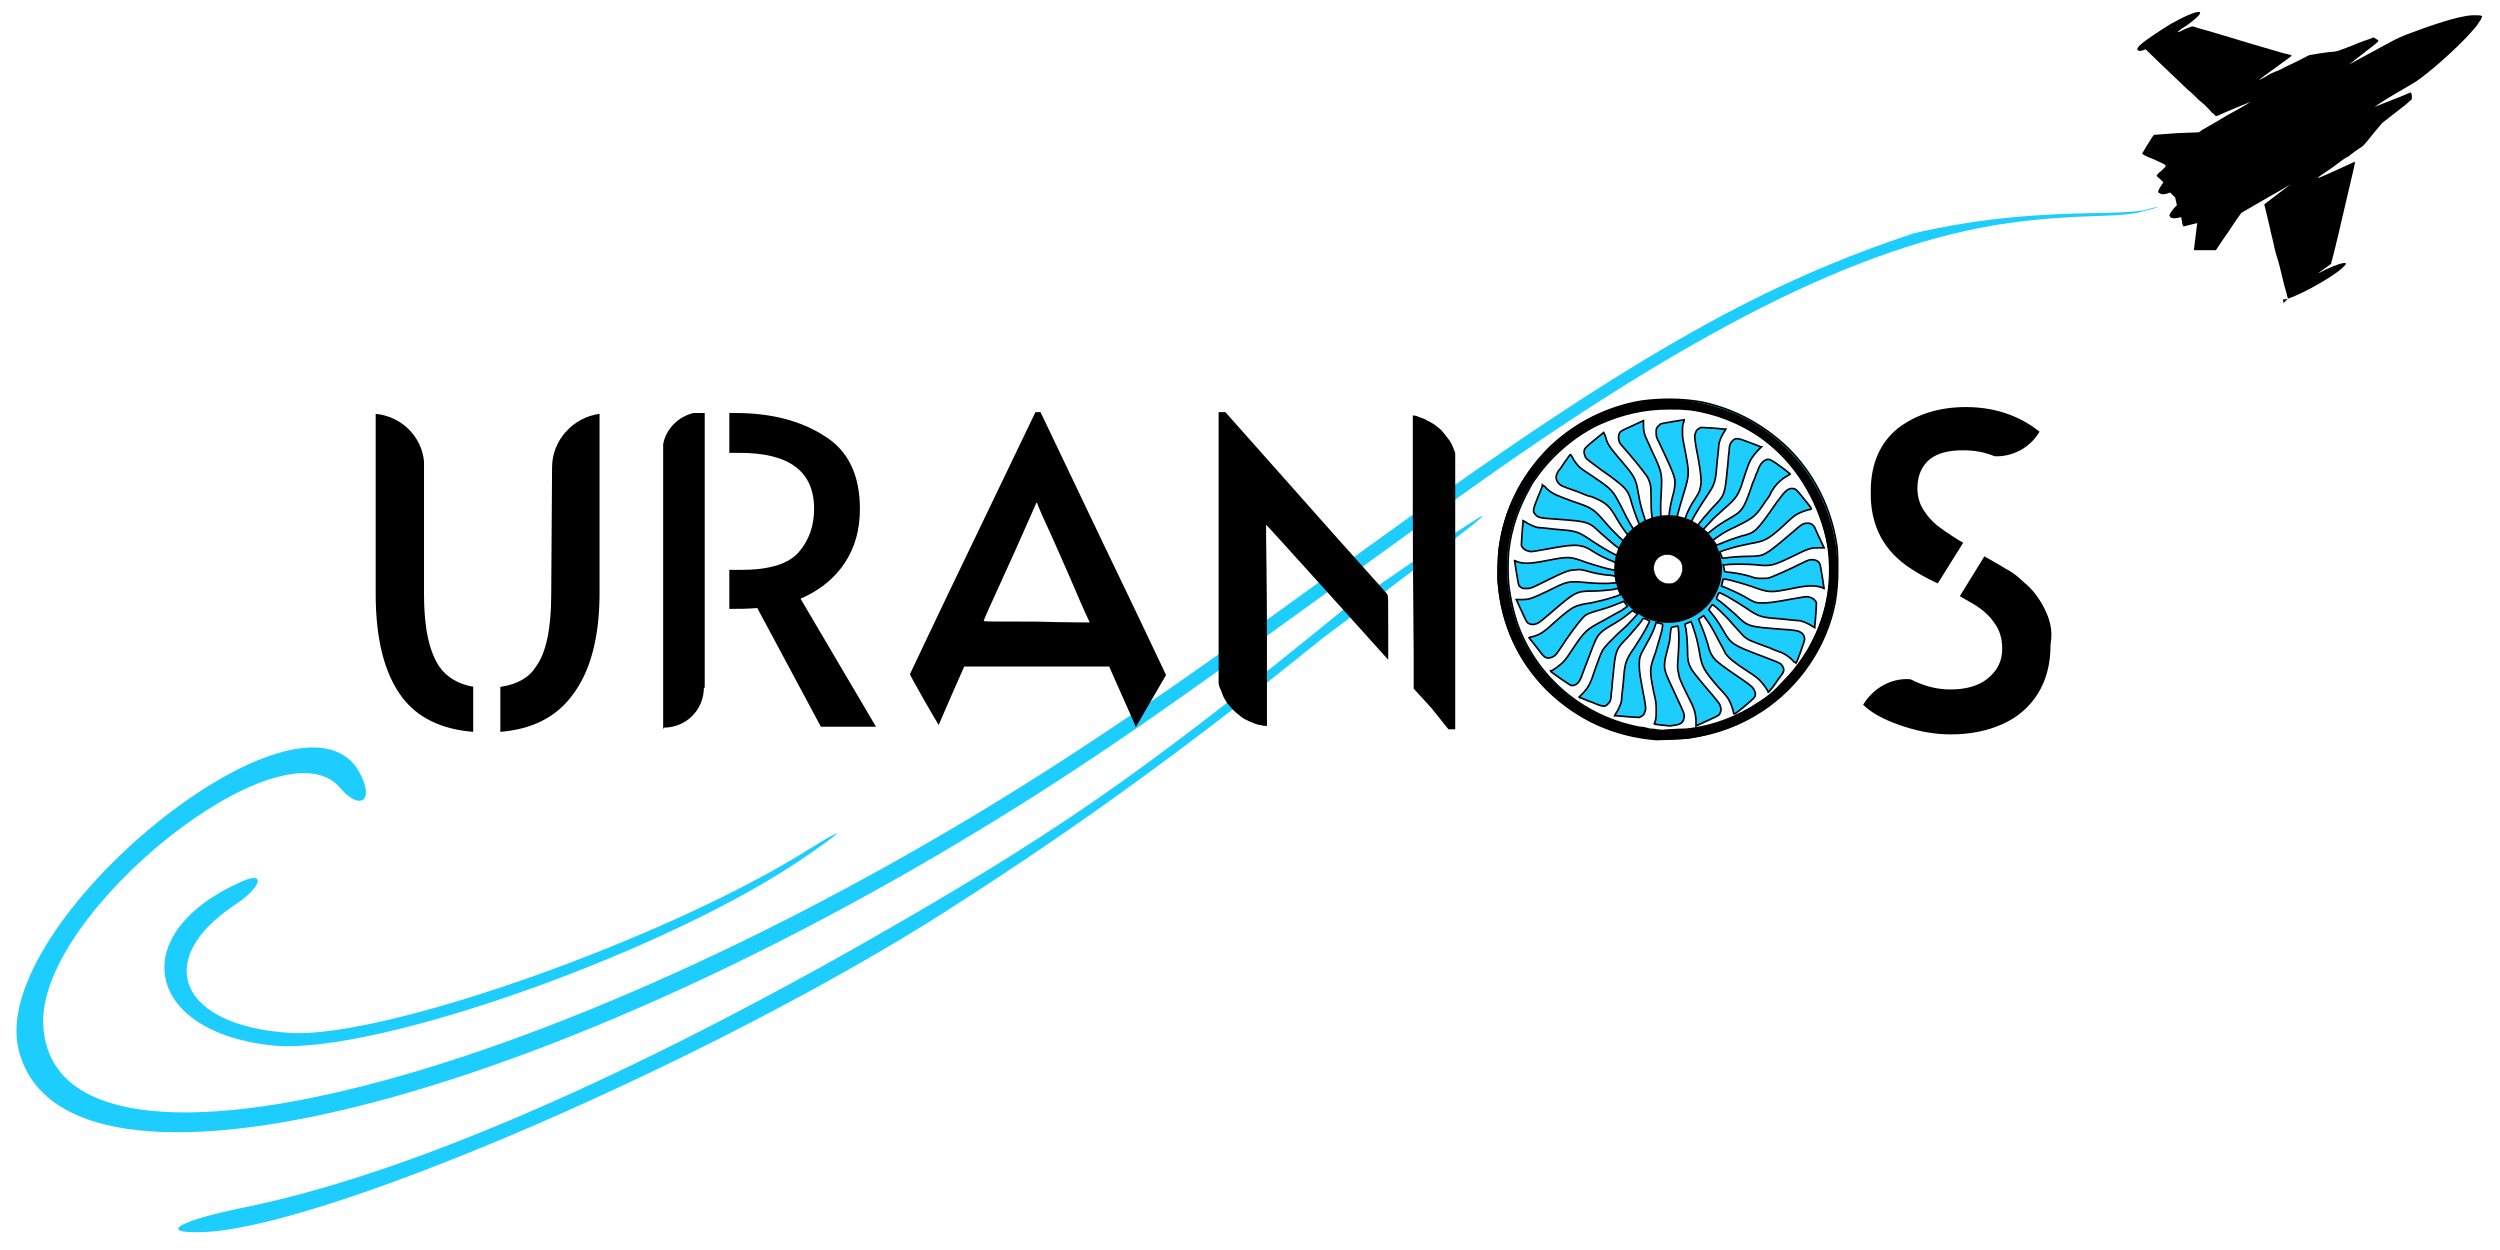 <?xml version="1.0" encoding="utf-8"?>
<!-- Generator: Adobe Illustrator 28.0.0, SVG Export Plug-In . SVG Version: 6.00 Build 0)  -->
<svg version="1.1" xmlns="http://www.w3.org/2000/svg" xmlns:xlink="http://www.w3.org/1999/xlink" x="0px" y="0px"
	 viewBox="0 0 294.8 147.4" style="enable-background:new 0 0 294.8 147.4;" xml:space="preserve">
<style type="text/css">
	.st0{fill:#FFFFFF;}
	.st1{fill:none;}
	.st2{fill:#1DCDFE;}
	.st3{fill:none;stroke:#000000;stroke-width:0.198;}
	.st4{stroke:#000000;stroke-width:0.315;stroke-linecap:round;stroke-linejoin:bevel;}
	.st5{fill:none;stroke:#000000;stroke-width:5.700000e-02;}
</style>
<g id="Livello_2">
	<rect class="st0" width="294.8" height="147.4"/>
</g>
<g id="svg38" xmlns:svg="http://www.w3.org/2000/svg" xmlns:sodipodi="http://sodipodi.sourceforge.net/DTD/sodipodi-0.dtd" xmlns:inkscape="http://www.inkscape.org/namespaces/inkscape">
	
		<sodipodi:namedview  bordercolor="#666666" borderopacity="1.0" id="namedview40" inkscape:current-layer="svg38" inkscape:cx="210.68431" inkscape:cy="74.385371" inkscape:deskcolor="#d1d1d1" inkscape:document-units="pt" inkscape:pagecheckerboard="0" inkscape:pageopacity="0.0" inkscape:showpageshadow="2" inkscape:window-height="1017" inkscape:window-maximized="1" inkscape:window-width="1920" inkscape:window-x="-8" inkscape:window-y="32" inkscape:zoom="2.2450651" pagecolor="#ffffff" showgrid="false">
		</sodipodi:namedview>
	<path id="path2" class="st1" d="M0,147.4h294.8V0H0V147.4z"/>
	<path id="path4" d="M55.9,81c-1.8-0.3-3.2-1.1-4.1-2.4C50.6,76.8,50,74,50,70.1V54.4c-0.3-3-2.7-5.3-5.7-5.6V70
		c0,5.3,1,9.4,3.1,12.2c1.8,2.4,4.6,3.8,8.4,4.1V81z"/>
	<path id="path6" d="M65.1,55.1L65.1,55.1l-0.1,15c0,4-0.6,6.9-1.8,8.5C62.4,79.9,61,80.7,59,81v5.3c3.7-0.3,6.5-1.7,8.4-4.2
		c2.2-2.8,3.3-6.9,3.3-12.2V48.8C67.6,49.2,65.1,51.9,65.1,55.1"/>
	<path id="path8" class="st2" d="M195.3,87.2c-5-0.4-9.3-2.4-12.8-5.8c-3.4-3.4-5.4-7.7-5.8-12.6c-0.1-0.9,0-3.3,0.1-4.1
		c0.6-4.6,2.6-8.5,5.7-11.7c3-3,6.9-5,11.1-5.7c2.3-0.3,4.7-0.3,7,0.1c3.9,0.8,7.4,2.7,10.3,5.5s4.7,6.4,5.5,10.3
		c0.3,1.4,0.3,2.2,0.3,3.9c0,1.8-0.1,2.5-0.3,3.9c-1,5.2-4.2,9.9-8.6,12.8c-2.6,1.7-5.3,2.7-8.6,3.2
		C198.6,87.1,195.9,87.2,195.3,87.2 M198.8,86c3.1-0.3,6.2-1.5,8.7-3.2c1.1-0.7,1.8-1.3,2.7-2.3c1.9-1.9,3.3-4,4.3-6.5
		c1.3-3.3,1.6-7,0.9-10.5c-0.9-4.8-3.7-9-7.7-11.9c-2.4-1.7-5.4-2.9-8.4-3.3c-1.1-0.1-1.1-0.1-2.5-0.1c-2.9,0-5.5,0.6-8.2,1.8
		c-2.8,1.3-5.5,3.6-7.3,6.1c-0.5,0.7-0.6,0.8-0.9,1.4c-1.3,2.3-2.2,4.8-2.5,7.5c-0.1,1-0.1,2.9,0,3.9c0.2,1.7,0.6,3.5,1.2,5.1
		c2.3,6,7.6,10.4,13.9,11.7c0.3,0.1,0.7,0.1,0.7,0.1c0,0,0.2,0,0.4,0.1c0.2,0,0.4,0.1,0.4,0.1s0.5,0,1,0.1s1,0,1,0
		C196.6,86.1,198.1,86,198.8,86 M195.1,85.3c0.2-0.5,0.2-0.8,0.2-1.6c0-0.7,0-0.9-0.3-2.1c-0.5-2.6-0.5-2.7,0.2-4.6
		c0.4-1.3,0.6-2,0.8-2.8c0.1-0.7,0.1-0.6-0.3-0.7l-0.4-0.1l-0.2,0.6c-0.3,0.8-0.7,1.5-1.2,2.4c-0.5,0.9-0.6,1.1-0.6,2
		c0,0.8,0.1,1.4,0.6,4c0.2,1.1,0.2,1.3,0,1.7c-0.1,0.3-0.4,0.4-0.6,0.5c-0.2,0-1.8-0.1-2.7-0.2l-0.2,0l0.1-0.2
		c0.3-0.4,0.6-1.1,0.7-1.5c0-0.2,0.1-1.2,0.2-2c0.2-2.5,0.2-2.7,1.3-4.3c1-1.5,1.9-3.1,1.8-3.2c0,0-0.2-0.1-0.4-0.2
		c-0.3-0.1-0.3-0.1-0.4,0c-0.2,0.4-1.1,1.4-1.8,2.2c-1.4,1.4-1.4,1.5-1.7,4.6c-0.1,0.7-0.1,1.5-0.2,1.9c0,0.7-0.1,1-0.3,1.2
		c-0.4,0.5-0.6,0.5-2-0.1c-0.6-0.2-1.2-0.5-1.3-0.5c-0.1,0-0.2-0.1-0.2-0.1s0.2-0.2,0.4-0.4c0.7-0.7,1-1.3,1.5-2.9
		c0.4-1.1,0.7-2,1-2.4c0.3-0.4,0.7-0.8,1.5-1.6c0.4-0.4,1-0.9,1.2-1.1c0.5-0.5,1.3-1.4,1.3-1.4c0,0-0.1-0.1-0.3-0.2l-0.3-0.2
		l-0.5,0.4c-0.6,0.5-1.4,1-2.1,1.4c-1,0.6-1.4,0.9-1.8,1.8c-0.2,0.4-1,2.6-1.4,3.6c-0.3,0.9-0.4,1-0.6,1.3c-0.3,0.3-0.6,0.4-0.9,0.3
		c-0.2-0.1-2.4-1.6-2.4-1.7c0,0,0,0,0.1,0c0.2,0,1.1-0.7,1.4-1c0.2-0.2,0.6-0.7,0.9-1.2c1.8-2.7,1.8-2.6,4-3.8
		c0.7-0.4,1.6-0.9,2-1.1c0.4-0.3,0.7-0.5,0.7-0.5s-0.1-0.2-0.2-0.3s-0.2-0.3-0.2-0.3c0,0-0.2,0.1-0.5,0.2c-0.7,0.3-1.5,0.6-2.6,0.9
		c-1,0.3-1.4,0.4-1.8,0.9c-0.4,0.4-1.6,2-2.7,3.7c-0.4,0.6-0.6,0.8-0.9,0.9c-0.5,0.2-0.8,0.1-1.2-0.4c-0.6-0.8-1.5-1.9-1.5-1.9
		c0,0,0.1-0.1,0.3-0.1c0.9-0.2,1.4-0.5,2.8-1.8c1.1-1,1.8-1.5,2.2-1.7c0.4-0.2,1.1-0.4,2-0.5c0.9-0.2,1.8-0.4,2.7-0.7
		c0.4-0.1,0.8-0.3,0.8-0.3c0,0-0.3-0.7-0.3-0.7c0,0-0.2,0-0.5,0.1c-0.7,0.1-1.7,0.2-2.7,0.2c-1.1,0-1.4,0.1-2,0.4
		c-0.4,0.2-1.4,1-3,2.4c-1.2,1-1.2,1-1.6,1.1c-0.3,0.1-0.7,0-0.9-0.2c-0.1-0.1-0.4-0.7-0.7-1.4l-0.6-1.3l0.7,0c0.9,0,1.3-0.2,3-1
		c2.4-1.2,2.4-1.2,4.6-1c1.1,0.1,1.8,0.1,2.4,0.1c1.2-0.1,1.1,0,1.1-0.3c0-0.5-0.1-0.5-0.3-0.6c-0.1,0-0.5-0.1-0.9-0.1
		c-0.7-0.1-1.4-0.2-2.4-0.5c-0.5-0.1-0.6-0.2-1.2-0.1c-0.8,0-1.3,0.2-4.1,1.6c-1.2,0.6-1.3,0.6-1.7,0.6c-0.3,0-0.4,0-0.6-0.1
		c-0.1-0.1-0.3-0.2-0.3-0.3c-0.1-0.2-0.5-2.9-0.5-2.9c0,0,0.1,0,0.2,0.1c0.8,0.3,1.6,0.3,3.6-0.1c2.6-0.5,2.7-0.5,4.6,0.2
		c1.2,0.4,2.6,0.8,3.2,0.9l0.3,0l0.1-0.4l0.1-0.4l-0.5-0.2c-0.8-0.3-1.6-0.7-2.4-1.2c-0.9-0.6-1.2-0.6-1.9-0.7c-0.7,0-1.1,0-3.8,0.5
		c-1.1,0.2-1.6,0.3-1.8,0.2c-0.5-0.1-0.8-0.4-0.9-0.7c0-0.2,0.1-1.9,0.2-2.7l0-0.2l0.2,0.1c0.4,0.3,1.1,0.6,1.5,0.7
		c0.2,0,1.2,0.1,2,0.2c2.5,0.2,2.7,0.2,4.3,1.3c1.5,1,3.1,1.9,3.2,1.8c0,0,0.1-0.2,0.2-0.4c0.1-0.3,0.1-0.3,0-0.4
		c-0.4-0.2-1.4-1.1-2.2-1.8c-1.5-1.4-1.4-1.4-5.5-1.7c-1.8-0.1-2-0.2-2.3-0.6c-0.3-0.3-0.2-0.6,0.4-2.1c0.3-0.7,0.5-1.2,0.5-1.3
		c0,0,0.1,0.1,0.3,0.2c0.3,0.4,0.9,0.8,1.4,1c0.2,0.1,1,0.4,1.8,0.7c2.4,0.8,2.5,0.9,3.9,2.5c1,1.2,2.5,2.6,2.6,2.5
		c0,0,0.1-0.2,0.2-0.3l0.2-0.3l-0.4-0.5c-0.5-0.6-1-1.4-1.4-2.1c-0.7-1.2-1.1-1.6-2.5-2.2c-0.2-0.1-0.5-0.2-0.6-0.2
		c-0.1,0-0.6-0.2-1.3-0.5c-2-0.7-2-0.7-2.3-1c-0.4-0.5-0.4-0.9,0-1.5c0.1-0.1,0.4-0.5,0.7-1c0.4-0.5,0.6-0.9,0.7-0.9
		c0,0,0.1,0.1,0.2,0.3c0.2,0.4,0.6,1,1,1.3c0.2,0.2,0.9,0.6,1.6,1.1c2.1,1.4,2.2,1.6,3.1,3.3c0.6,1.2,0.9,1.8,1.4,2.6
		c0.2,0.3,0.4,0.5,0.4,0.5c0,0,0.2-0.1,0.3-0.2s0.3-0.2,0.3-0.2c0,0-0.1-0.2-0.2-0.5c-0.3-0.7-0.6-1.5-0.9-2.5
		c-0.4-1.5-0.6-1.7-2.6-3.2c-0.6-0.4-1.4-1-1.8-1.3c-0.4-0.3-0.8-0.6-0.9-0.7c-0.2-0.2-0.3-0.6-0.3-0.8c0-0.4,0.1-0.5,1.2-1.4
		c0.6-0.5,1.1-0.9,1.1-0.9c0,0,0.1,0.2,0.2,0.4c0.2,0.9,0.5,1.3,1.5,2.5c2,2.3,2.1,2.5,2.4,4.3c0.2,1.2,0.4,1.9,0.7,2.8
		c0.1,0.4,0.3,0.8,0.3,0.8s0.2-0.1,0.4-0.1c0.2-0.1,0.3-0.2,0.3-0.2c0-0.1-0.1-0.4-0.1-0.7c-0.1-0.4-0.1-1.2-0.1-2.1
		c0-1.6-0.1-1.7-0.4-2.4c-0.2-0.3-1-1.4-2.3-2.9c-0.5-0.6-1-1.1-1-1.2c-0.2-0.4-0.2-1,0.1-1.3c0.1-0.1,0.7-0.4,1.4-0.7l1.3-0.6
		l0,0.7c0,0.4,0.1,0.8,0.2,1.1c0.1,0.2,0.5,1.1,0.9,2c1.1,2.3,1.1,2.5,1,4.6c-0.1,1.2-0.1,2.8,0,3.3l0,0.2l0.4,0
		c0.2,0,0.4-0.1,0.4-0.1c0,0,0-0.3,0.1-0.5c0.1-0.9,0.2-1.5,0.6-3c0.1-0.5,0.2-1.2,0-1.7c-0.1-0.5-0.8-2-1.7-3.9
		c-0.4-0.8-0.4-0.8-0.4-1.3c0-0.4,0-0.5,0.2-0.7c0.1-0.1,0.2-0.2,0.3-0.3c0.2-0.1,2.8-0.5,2.8-0.5c0,0,0,0.2-0.1,0.4
		c-0.1,0.2-0.1,0.6-0.1,1c0,0.7,0,0.7,0.4,2.7c0.4,2.2,0.4,2.4-0.2,4.4c-0.4,1.3-0.6,2-0.8,2.8c-0.1,0.7-0.1,0.6,0.3,0.7l0.4,0.1
		l0.2-0.4c0.2-0.7,0.7-1.7,1.2-2.4c0.6-0.9,0.6-1.2,0.7-1.9c0-0.7-0.1-1.7-0.6-4.2c-0.2-1.2-0.2-1.4,0-1.8c0.1-0.3,0.4-0.4,0.6-0.5
		c0.2,0,1.9,0.1,2.7,0.2l0.2,0l-0.1,0.2c-0.3,0.4-0.6,1.1-0.7,1.5c0,0.2-0.1,1.2-0.2,2c-0.2,2.5-0.2,2.7-1.3,4.3
		c-1,1.5-1.9,3-1.8,3.2c0,0,0.2,0.1,0.4,0.2c0.3,0.1,0.3,0.1,0.4,0c0.2-0.4,1.1-1.4,1.8-2.2c1.4-1.4,1.4-1.5,1.7-4.6
		c0.1-0.7,0.1-1.5,0.2-1.9c0-0.7,0.1-1,0.3-1.2c0.4-0.5,0.6-0.5,1.9,0c0.5,0.2,1.1,0.4,1.3,0.5c0.2,0.1,0.3,0.1,0.3,0.1
		s-0.1,0.1-0.3,0.3c-0.3,0.3-0.8,0.9-1,1.3c-0.2,0.4-0.5,1.2-0.9,2.5c-0.5,1.6-0.8,2-2.2,3.2c-0.4,0.4-1,0.9-1.2,1.1
		c-0.5,0.5-1.3,1.4-1.3,1.4c0,0,0.1,0.1,0.3,0.2l0.3,0.2l0.5-0.4c0.6-0.5,1.4-1,2.1-1.4c1.4-0.8,1.6-1,2.5-3.6
		c0.2-0.7,0.5-1.2,0.5-1.3s0.1-0.3,0.2-0.5c0.3-0.9,0.6-1.3,1.1-1.5c0.3-0.1,0.5,0,1.1,0.4c0.3,0.2,0.8,0.6,1.1,0.8
		c0.4,0.3,0.6,0.5,0.6,0.5c0,0-0.1,0.1-0.3,0.2c-0.6,0.3-1.3,0.9-1.8,1.7c-0.1,0.2-0.2,0.3-0.2,0.3c0,0,0,0,0,0.1
		c0,0-0.2,0.4-0.6,0.9c-1.2,1.8-1.3,1.9-3.5,3c-0.7,0.3-1.6,0.8-2,1.1c-0.4,0.3-0.7,0.5-0.7,0.5s0.1,0.2,0.2,0.3s0.2,0.3,0.2,0.3
		c0,0,0.2-0.1,0.5-0.2c0.7-0.3,1.5-0.6,2.5-0.9c1.6-0.4,1.7-0.5,4-3.8c0.1-0.2,0.4-0.5,0.6-0.8c0.5-0.7,0.9-1,1.3-1
		c0.4,0,0.5,0.1,1,0.7c0.9,1.1,1.3,1.6,1.3,1.7c0,0-0.1,0.1-0.3,0.1c-0.4,0.1-1,0.3-1.5,0.6c-0.2,0.1-0.9,0.7-1.5,1.3
		c-1.9,1.7-2.2,1.8-3.9,2.1c-1,0.2-1.9,0.4-2.8,0.7c-0.4,0.1-0.8,0.3-0.8,0.3c0,0,0.3,0.7,0.3,0.7c0,0,0.2,0,0.3,0
		c0.6-0.1,1.9-0.2,2.9-0.2c1.1,0,1.5-0.1,2-0.4c0.4-0.2,1.4-1,2.8-2.2c1.5-1.3,1.5-1.3,2.1-1.3c0.4,0,0.6,0.2,0.8,0.5
		c0.1,0.3,1.1,2.4,1.1,2.4c0,0-0.3,0-0.7,0c-0.9,0-1.2,0.1-3,1c-2.3,1.1-2.6,1.2-4.3,1c-1.1-0.1-3.1-0.1-3.6,0l-0.3,0l0.1,0.4
		c0,0.2,0.1,0.4,0.1,0.4c0,0,0.3,0.1,0.7,0.1c0.9,0.1,1.7,0.3,2.4,0.5c0.5,0.2,0.7,0.2,1.3,0.2c0.7,0,0.7,0,1.2-0.2
		c0.5-0.2,1.9-0.8,3.5-1.6c0.8-0.4,0.9-0.4,1.2-0.4c0.4,0,0.8,0.2,0.9,0.5c0.1,0.2,0.5,2.9,0.5,2.9c0,0-0.1,0-0.2-0.1
		c-0.8-0.3-1.7-0.3-3.6,0.1c-2.5,0.5-2.7,0.5-4.6-0.2c-1.2-0.4-2.6-0.8-3.2-0.9l-0.3,0l-0.1,0.4l-0.1,0.4l0.5,0.2
		c0.7,0.3,1.6,0.7,2.3,1.1c1,0.6,1.2,0.7,1.9,0.7c0.7,0,1.1,0,3.8-0.5c1.1-0.2,1.6-0.3,1.8-0.2c0.5,0.1,0.8,0.4,0.9,0.7
		c0,0.2-0.1,1.9-0.2,2.7l0,0.2l-0.2-0.1c-0.4-0.3-1.1-0.6-1.5-0.7c-0.2,0-1.2-0.1-2.1-0.2c-2.5-0.2-2.7-0.2-4.3-1.3
		c-1.5-1-3.1-1.9-3.2-1.8c0,0-0.1,0.2-0.2,0.4c-0.1,0.3-0.1,0.3,0,0.4c0.4,0.2,1.4,1.1,2.2,1.8c1.4,1.4,1.5,1.4,5.4,1.7
		c1.7,0.1,2,0.2,2.3,0.4c0.3,0.2,0.4,0.5,0.4,0.8c0,0.2-0.9,2.7-1,2.8c0,0-0.1-0.1-0.3-0.2c-0.3-0.4-0.9-0.8-1.3-1
		c-0.2-0.1-0.9-0.3-1.5-0.6c-2.2-0.8-2.6-0.9-3.2-1.5c-0.2-0.2-0.6-0.7-1-1.1c-1-1.2-2.5-2.6-2.6-2.5c0,0-0.1,0.2-0.2,0.3l-0.2,0.3
		l0.4,0.5c0.5,0.6,1,1.4,1.4,2.1c0.8,1.4,1.1,1.6,4.3,2.8c2.1,0.8,2.1,0.8,2.4,1c0.3,0.3,0.4,0.6,0.3,0.9c0,0.1-0.3,0.5-0.6,0.9
		c-0.3,0.4-0.6,0.9-0.8,1.1c-0.3,0.4-0.4,0.5-0.4,0.4c0-0.2-0.7-1.1-1-1.4c-0.2-0.2-0.7-0.6-1.2-0.9c-2-1.3-2.4-1.7-2.8-2.2
		c-0.1-0.2-0.5-1-0.9-1.7c-0.4-0.8-0.9-1.7-1.2-2.1c-0.3-0.4-0.5-0.7-0.5-0.7s-0.2,0.1-0.3,0.2s-0.3,0.2-0.3,0.2s0.1,0.2,0.2,0.5
		c0.3,0.7,0.6,1.5,0.9,2.5c0.2,0.9,0.4,1.2,0.7,1.6c0.4,0.5,1.1,1,3.3,2.5c0.6,0.4,1.1,0.8,1.2,0.9c0.2,0.2,0.4,0.6,0.4,0.8
		c0,0.4-0.1,0.5-1.3,1.5c-0.6,0.5-1.1,0.9-1.2,0.9c0,0-0.1-0.1-0.1-0.3c-0.1-0.4-0.3-1-0.6-1.5c-0.1-0.2-0.7-0.9-1.2-1.4
		c-1.7-2-1.9-2.3-2.2-4.1c-0.2-1.2-0.4-1.9-0.7-2.8c-0.1-0.4-0.3-0.8-0.3-0.8c0,0-0.7,0.3-0.7,0.3c0,0,0,0.2,0.1,0.5
		c0.1,0.7,0.2,1.7,0.2,2.7c0,1.1,0.1,1.4,0.4,2c0.2,0.4,1.1,1.5,2.4,3c1,1.2,1,1.2,1.1,1.6c0.1,0.3,0,0.7-0.2,0.9
		c-0.1,0.1-0.7,0.4-1.4,0.7l-1.3,0.6l0-0.7c-0.1-0.9-0.1-1.2-1.1-3.1c-0.9-1.8-0.9-2-1-2.6c-0.1-0.4-0.1-0.7,0-1.9
		c0.1-1.4,0.1-2.8,0-3.3c0-0.2,0-0.2-0.4-0.1c-0.2,0-0.4,0.1-0.4,0.1c0,0-0.1,0.3-0.1,0.5s-0.1,0.7-0.1,1c-0.1,0.5-0.2,0.8-0.5,2
		c-0.1,0.5-0.2,1.2,0,1.7c0.1,0.5,0.5,1.2,1.4,3.2c0.7,1.5,0.8,1.7,0.8,2c0,0.4-0.1,0.7-0.4,0.9c-0.1,0.1-0.5,0.2-1.3,0.3
		C195,85.4,195,85.4,195.1,85.3 M197.2,68.8c0.4-0.1,0.8-0.5,1-0.9c0.1-0.3,0.2-0.4,0.2-0.8c0-0.5-0.1-0.9-0.5-1.2
		c-0.4-0.4-0.7-0.5-1.2-0.5c-0.3,0-0.5,0-0.7,0.1c-0.8,0.3-1.2,1.2-0.9,2.1C195.4,68.5,196.3,69,197.2,68.8"/>
	<path id="path10" class="st3" d="M195.3,87.2c-5-0.4-9.3-2.4-12.8-5.8c-3.4-3.4-5.4-7.7-5.8-12.6c-0.1-0.9,0-3.3,0.1-4.1
		c0.6-4.6,2.6-8.5,5.7-11.7c3-3,6.9-5,11.1-5.7c2.3-0.3,4.7-0.3,7,0.1c3.9,0.8,7.4,2.7,10.3,5.5c2.8,2.8,4.7,6.4,5.5,10.3
		c0.3,1.4,0.3,2.2,0.3,3.9c0,1.8-0.1,2.5-0.3,3.9c-1,5.2-4.2,9.9-8.6,12.8c-2.6,1.7-5.3,2.7-8.6,3.2
		C198.6,87.1,195.9,87.2,195.3,87.2z M198.8,86c3.1-0.3,6.2-1.5,8.7-3.2c1.1-0.7,1.8-1.3,2.7-2.3c1.9-1.9,3.3-4,4.3-6.5
		c1.3-3.3,1.6-7,0.9-10.5c-0.9-4.8-3.7-9-7.7-11.9c-2.4-1.7-5.4-2.9-8.4-3.3c-1.1-0.1-1.1-0.1-2.5-0.1c-2.9,0-5.5,0.6-8.2,1.8
		c-2.8,1.3-5.5,3.6-7.3,6.1c-0.5,0.7-0.6,0.8-0.9,1.4c-1.3,2.3-2.2,4.8-2.5,7.5c-0.1,1-0.1,2.9,0,3.9c0.2,1.7,0.6,3.5,1.2,5.1
		c2.3,6,7.6,10.4,13.9,11.7c0.3,0.1,0.7,0.1,0.7,0.1c0,0,0.2,0,0.4,0.1c0.2,0,0.4,0.1,0.4,0.1s0.5,0,1,0.1s1,0,1,0
		C196.6,86.1,198.1,86,198.8,86z M195.1,85.3c0.2-0.5,0.2-0.8,0.2-1.6c0-0.7,0-0.9-0.3-2.1c-0.5-2.6-0.5-2.7,0.2-4.6
		c0.4-1.3,0.6-2,0.8-2.8c0.1-0.7,0.1-0.6-0.3-0.7l-0.4-0.1l-0.2,0.6c-0.3,0.8-0.7,1.5-1.2,2.4c-0.5,0.9-0.6,1.1-0.6,2
		c0,0.8,0.1,1.4,0.6,4c0.2,1.1,0.2,1.3,0,1.7c-0.1,0.3-0.4,0.4-0.6,0.5c-0.2,0-1.8-0.1-2.7-0.2l-0.2,0l0.1-0.2
		c0.3-0.4,0.6-1.1,0.7-1.5c0-0.2,0.1-1.2,0.2-2c0.2-2.5,0.2-2.7,1.3-4.3c1-1.5,1.9-3.1,1.8-3.2c0,0-0.2-0.1-0.4-0.2
		c-0.3-0.1-0.3-0.1-0.4,0c-0.2,0.4-1.1,1.4-1.8,2.2c-1.4,1.4-1.4,1.5-1.7,4.6c-0.1,0.7-0.1,1.5-0.2,1.9c0,0.7-0.1,1-0.3,1.2
		c-0.4,0.5-0.6,0.5-2-0.1c-0.6-0.2-1.2-0.5-1.3-0.5c-0.1,0-0.2-0.1-0.2-0.1s0.2-0.2,0.4-0.4c0.7-0.7,1-1.3,1.5-2.9
		c0.4-1.1,0.7-2,1-2.4c0.3-0.4,0.7-0.8,1.5-1.6c0.4-0.4,1-0.9,1.2-1.1c0.5-0.5,1.3-1.4,1.3-1.4c0,0-0.1-0.1-0.3-0.2l-0.3-0.2
		l-0.5,0.4c-0.6,0.5-1.4,1-2.1,1.4c-1,0.6-1.4,0.9-1.8,1.8c-0.2,0.4-1,2.6-1.4,3.6c-0.3,0.9-0.4,1-0.6,1.3c-0.3,0.3-0.6,0.4-0.9,0.3
		c-0.2-0.1-2.4-1.6-2.4-1.7c0,0,0,0,0.1,0c0.2,0,1.1-0.7,1.4-1c0.2-0.2,0.6-0.7,0.9-1.2c1.8-2.7,1.8-2.6,4-3.8
		c0.7-0.4,1.6-0.9,2-1.1c0.4-0.3,0.7-0.5,0.7-0.5s-0.1-0.2-0.2-0.3s-0.2-0.3-0.2-0.3c0,0-0.2,0.1-0.5,0.2c-0.7,0.3-1.5,0.6-2.6,0.9
		c-1,0.3-1.4,0.4-1.8,0.9c-0.4,0.4-1.6,2-2.7,3.7c-0.4,0.6-0.6,0.8-0.9,0.9c-0.5,0.2-0.8,0.1-1.2-0.4c-0.6-0.8-1.5-1.9-1.5-1.9
		c0,0,0.1-0.1,0.3-0.1c0.9-0.2,1.4-0.5,2.8-1.8c1.1-1,1.8-1.5,2.2-1.7c0.4-0.2,1.1-0.4,2-0.5c0.9-0.2,1.8-0.4,2.7-0.7
		c0.4-0.1,0.8-0.3,0.8-0.3c0,0-0.3-0.7-0.3-0.7c0,0-0.2,0-0.5,0.1c-0.7,0.1-1.7,0.2-2.7,0.2c-1.1,0-1.4,0.1-2,0.4
		c-0.4,0.2-1.4,1-3,2.4c-1.2,1-1.2,1-1.6,1.1c-0.3,0.1-0.7,0-0.9-0.2c-0.1-0.1-0.4-0.7-0.7-1.4l-0.6-1.3l0.7,0c0.9,0,1.3-0.2,3-1
		c2.4-1.2,2.4-1.2,4.6-1c1.1,0.1,1.8,0.1,2.4,0.1c1.2-0.1,1.1,0,1.1-0.3c0-0.5-0.1-0.5-0.3-0.6c-0.1,0-0.5-0.1-0.9-0.1
		c-0.7-0.1-1.4-0.2-2.4-0.5c-0.5-0.1-0.6-0.2-1.2-0.1c-0.8,0-1.3,0.2-4.1,1.6c-1.2,0.6-1.3,0.6-1.7,0.6c-0.3,0-0.4,0-0.6-0.1
		c-0.1-0.1-0.3-0.2-0.3-0.3c-0.1-0.2-0.5-2.9-0.5-2.9c0,0,0.1,0,0.2,0.1c0.8,0.3,1.6,0.3,3.6-0.1c2.6-0.5,2.7-0.5,4.6,0.2
		c1.2,0.4,2.6,0.8,3.2,0.9l0.3,0l0.1-0.4l0.1-0.4l-0.5-0.2c-0.8-0.3-1.6-0.7-2.4-1.2c-0.9-0.6-1.2-0.6-1.9-0.7c-0.7,0-1.1,0-3.8,0.5
		c-1.1,0.2-1.6,0.3-1.8,0.2c-0.5-0.1-0.8-0.4-0.9-0.7c0-0.2,0.1-1.9,0.2-2.7l0-0.2l0.2,0.1c0.4,0.3,1.1,0.6,1.5,0.7
		c0.2,0,1.2,0.1,2,0.2c2.5,0.2,2.7,0.2,4.3,1.3c1.5,1,3.1,1.9,3.2,1.8c0,0,0.1-0.2,0.2-0.4c0.1-0.3,0.1-0.3,0-0.4
		c-0.4-0.2-1.4-1.1-2.2-1.8c-1.5-1.4-1.4-1.4-5.5-1.7c-1.8-0.1-2-0.2-2.3-0.6c-0.3-0.3-0.2-0.6,0.4-2.1c0.3-0.7,0.5-1.2,0.5-1.3
		c0,0,0.1,0.1,0.3,0.2c0.3,0.4,0.9,0.8,1.4,1c0.2,0.1,1,0.4,1.8,0.7c2.4,0.8,2.5,0.9,3.9,2.5c1,1.2,2.5,2.6,2.6,2.5
		c0,0,0.1-0.2,0.2-0.3l0.2-0.3l-0.4-0.5c-0.5-0.6-1-1.4-1.4-2.1c-0.7-1.2-1.1-1.6-2.5-2.2c-0.2-0.1-0.5-0.2-0.6-0.2
		c-0.1,0-0.6-0.2-1.3-0.5c-2-0.7-2-0.7-2.3-1c-0.4-0.5-0.4-0.9,0-1.5c0.1-0.1,0.4-0.5,0.7-1c0.4-0.5,0.6-0.9,0.7-0.9
		c0,0,0.1,0.1,0.2,0.3c0.2,0.4,0.6,1,1,1.3c0.2,0.2,0.9,0.6,1.6,1.1c2.1,1.4,2.2,1.6,3.1,3.3c0.6,1.2,0.9,1.8,1.4,2.6
		c0.2,0.3,0.4,0.5,0.4,0.5c0,0,0.2-0.1,0.3-0.2s0.3-0.2,0.3-0.2c0,0-0.1-0.2-0.2-0.5c-0.3-0.7-0.6-1.5-0.9-2.5
		c-0.4-1.5-0.6-1.7-2.6-3.2c-0.6-0.4-1.4-1-1.8-1.3c-0.4-0.3-0.8-0.6-0.9-0.7c-0.2-0.2-0.3-0.6-0.3-0.8c0-0.4,0.1-0.5,1.2-1.4
		c0.6-0.5,1.1-0.9,1.1-0.9c0,0,0.1,0.2,0.2,0.4c0.2,0.9,0.5,1.3,1.5,2.5c2,2.3,2.1,2.5,2.4,4.3c0.2,1.2,0.4,1.9,0.7,2.8
		c0.1,0.4,0.3,0.8,0.3,0.8s0.2-0.1,0.4-0.1c0.2-0.1,0.3-0.2,0.3-0.2c0-0.1-0.1-0.4-0.1-0.7c-0.1-0.4-0.1-1.2-0.1-2.1
		c0-1.6-0.1-1.7-0.4-2.4c-0.2-0.3-1-1.4-2.3-2.9c-0.5-0.6-1-1.1-1-1.2c-0.2-0.4-0.2-1,0.1-1.3c0.1-0.1,0.7-0.4,1.4-0.7l1.3-0.6
		l0,0.7c0,0.4,0.1,0.8,0.2,1.1c0.1,0.2,0.5,1.1,0.9,2c1.1,2.3,1.1,2.5,1,4.6c-0.1,1.2-0.1,2.8,0,3.3l0,0.2l0.4,0
		c0.2,0,0.4-0.1,0.4-0.1c0,0,0-0.3,0.1-0.5c0.1-0.9,0.2-1.5,0.6-3c0.1-0.5,0.2-1.2,0-1.7c-0.1-0.5-0.8-2-1.7-3.9
		c-0.4-0.8-0.4-0.8-0.4-1.3c0-0.4,0-0.5,0.2-0.7c0.1-0.1,0.2-0.2,0.3-0.3c0.2-0.1,2.8-0.5,2.8-0.5c0,0,0,0.2-0.1,0.4
		c-0.1,0.2-0.1,0.6-0.1,1c0,0.7,0,0.7,0.4,2.7c0.4,2.2,0.4,2.4-0.2,4.4c-0.4,1.3-0.6,2-0.8,2.8c-0.1,0.7-0.1,0.6,0.3,0.7l0.4,0.1
		l0.2-0.4c0.2-0.7,0.7-1.7,1.2-2.4c0.6-0.9,0.6-1.2,0.7-1.9c0-0.7-0.1-1.7-0.6-4.2c-0.2-1.2-0.2-1.4,0-1.8c0.1-0.3,0.4-0.4,0.6-0.5
		c0.2,0,1.9,0.1,2.7,0.2l0.2,0l-0.1,0.2c-0.3,0.4-0.6,1.1-0.7,1.5c0,0.2-0.1,1.2-0.2,2c-0.2,2.5-0.2,2.7-1.3,4.3
		c-1,1.5-1.9,3-1.8,3.2c0,0,0.2,0.1,0.4,0.2c0.3,0.1,0.3,0.1,0.4,0c0.2-0.4,1.1-1.4,1.8-2.2c1.4-1.4,1.4-1.5,1.7-4.6
		c0.1-0.7,0.1-1.5,0.2-1.9c0-0.7,0.1-1,0.3-1.2c0.4-0.5,0.6-0.5,1.9,0c0.5,0.2,1.1,0.4,1.3,0.5c0.2,0.1,0.3,0.1,0.3,0.1
		s-0.1,0.1-0.3,0.3c-0.3,0.3-0.8,0.9-1,1.3c-0.2,0.4-0.5,1.2-0.9,2.5c-0.5,1.6-0.8,2-2.2,3.2c-0.4,0.4-1,0.9-1.2,1.1
		c-0.5,0.5-1.3,1.4-1.3,1.4c0,0,0.1,0.1,0.3,0.2l0.3,0.2l0.5-0.4c0.6-0.5,1.4-1,2.1-1.4c1.4-0.8,1.6-1,2.5-3.6
		c0.2-0.7,0.5-1.2,0.5-1.3s0.1-0.3,0.2-0.5c0.3-0.9,0.6-1.3,1.1-1.5c0.3-0.1,0.5,0,1.1,0.4c0.3,0.2,0.8,0.6,1.1,0.8
		c0.4,0.3,0.6,0.5,0.6,0.5c0,0-0.1,0.1-0.3,0.2c-0.6,0.3-1.3,0.9-1.8,1.7c-0.1,0.2-0.2,0.3-0.2,0.3c0,0,0,0,0,0.1
		c0,0-0.2,0.4-0.6,0.9c-1.2,1.8-1.3,1.9-3.5,3c-0.7,0.3-1.6,0.8-2,1.1c-0.4,0.3-0.7,0.5-0.7,0.5s0.1,0.2,0.2,0.3s0.2,0.3,0.2,0.3
		c0,0,0.2-0.1,0.5-0.2c0.7-0.3,1.5-0.6,2.5-0.9c1.6-0.4,1.7-0.5,4-3.8c0.1-0.2,0.4-0.5,0.6-0.8c0.5-0.7,0.9-1,1.3-1
		c0.4,0,0.5,0.1,1,0.7c0.9,1.1,1.3,1.6,1.3,1.7c0,0-0.1,0.1-0.3,0.1c-0.4,0.1-1,0.3-1.5,0.6c-0.2,0.1-0.9,0.7-1.5,1.3
		c-1.9,1.7-2.2,1.8-3.9,2.1c-1,0.2-1.9,0.4-2.8,0.7c-0.4,0.1-0.8,0.3-0.8,0.3c0,0,0.3,0.7,0.3,0.7c0,0,0.2,0,0.3,0
		c0.6-0.1,1.9-0.2,2.9-0.2c1.1,0,1.5-0.1,2-0.4c0.4-0.2,1.4-1,2.8-2.2c1.5-1.3,1.5-1.3,2.1-1.3c0.4,0,0.6,0.2,0.8,0.5
		c0.1,0.3,1.1,2.4,1.1,2.4c0,0-0.3,0-0.7,0c-0.9,0-1.2,0.1-3,1c-2.3,1.1-2.6,1.2-4.3,1c-1.1-0.1-3.1-0.1-3.6,0l-0.3,0l0.1,0.4
		c0,0.2,0.1,0.4,0.1,0.4c0,0,0.3,0.1,0.7,0.1c0.9,0.1,1.7,0.3,2.4,0.5c0.5,0.2,0.7,0.2,1.3,0.2c0.7,0,0.7,0,1.2-0.2
		c0.5-0.2,1.9-0.8,3.5-1.6c0.8-0.4,0.9-0.4,1.2-0.4c0.4,0,0.8,0.2,0.9,0.5c0.1,0.2,0.5,2.9,0.5,2.9c0,0-0.1,0-0.2-0.1
		c-0.8-0.3-1.7-0.3-3.6,0.1c-2.5,0.5-2.7,0.5-4.6-0.2c-1.2-0.4-2.6-0.8-3.2-0.9l-0.3,0l-0.1,0.4l-0.1,0.4l0.5,0.2
		c0.7,0.3,1.6,0.7,2.3,1.1c1,0.6,1.2,0.7,1.9,0.7c0.7,0,1.1,0,3.8-0.5c1.1-0.2,1.6-0.3,1.8-0.2c0.5,0.1,0.8,0.4,0.9,0.7
		c0,0.2-0.1,1.9-0.2,2.7l0,0.2l-0.2-0.1c-0.4-0.3-1.1-0.6-1.5-0.7c-0.2,0-1.2-0.1-2.1-0.2c-2.5-0.2-2.7-0.2-4.3-1.3
		c-1.5-1-3.1-1.9-3.2-1.8c0,0-0.1,0.2-0.2,0.4c-0.1,0.3-0.1,0.3,0,0.4c0.4,0.2,1.4,1.1,2.2,1.8c1.4,1.4,1.5,1.4,5.4,1.7
		c1.7,0.1,2,0.2,2.3,0.4c0.3,0.2,0.4,0.5,0.4,0.8c0,0.2-0.9,2.7-1,2.8c0,0-0.1-0.1-0.3-0.2c-0.3-0.4-0.9-0.8-1.3-1
		c-0.2-0.1-0.9-0.3-1.5-0.6c-2.2-0.8-2.6-0.9-3.2-1.5c-0.2-0.2-0.6-0.7-1-1.1c-1-1.2-2.5-2.6-2.6-2.5c0,0-0.1,0.2-0.2,0.3l-0.2,0.3
		l0.4,0.5c0.5,0.6,1,1.4,1.4,2.1c0.8,1.4,1.1,1.6,4.3,2.8c2.1,0.8,2.1,0.8,2.4,1c0.3,0.3,0.4,0.6,0.3,0.9c0,0.1-0.3,0.5-0.6,0.9
		c-0.3,0.4-0.6,0.9-0.8,1.1c-0.3,0.4-0.4,0.5-0.4,0.4c0-0.2-0.7-1.1-1-1.4c-0.2-0.2-0.7-0.6-1.2-0.9c-2-1.3-2.4-1.7-2.8-2.2
		c-0.1-0.2-0.5-1-0.9-1.7c-0.4-0.8-0.9-1.7-1.2-2.1c-0.3-0.4-0.5-0.7-0.5-0.7s-0.2,0.1-0.3,0.2s-0.3,0.2-0.3,0.2s0.1,0.2,0.2,0.5
		c0.3,0.7,0.6,1.5,0.9,2.5c0.2,0.9,0.4,1.2,0.7,1.6c0.4,0.5,1.1,1,3.3,2.5c0.6,0.4,1.1,0.8,1.2,0.9c0.2,0.2,0.4,0.6,0.4,0.8
		c0,0.4-0.1,0.5-1.3,1.5c-0.6,0.5-1.1,0.9-1.2,0.9c0,0-0.1-0.1-0.1-0.3c-0.1-0.4-0.3-1-0.6-1.5c-0.1-0.2-0.7-0.9-1.2-1.4
		c-1.7-2-1.9-2.3-2.2-4.1c-0.2-1.2-0.4-1.9-0.7-2.8c-0.1-0.4-0.3-0.8-0.3-0.8c0,0-0.7,0.3-0.7,0.3c0,0,0,0.2,0.1,0.5
		c0.1,0.7,0.2,1.7,0.2,2.7c0,1.1,0.1,1.4,0.4,2c0.2,0.4,1.1,1.5,2.4,3c1,1.2,1,1.2,1.1,1.6c0.1,0.3,0,0.7-0.2,0.9
		c-0.1,0.1-0.7,0.4-1.4,0.7l-1.3,0.6l0-0.7c-0.1-0.9-0.1-1.2-1.1-3.1c-0.9-1.8-0.9-2-1-2.6c-0.1-0.4-0.1-0.7,0-1.9
		c0.1-1.4,0.1-2.8,0-3.3c0-0.2,0-0.2-0.4-0.1c-0.2,0-0.4,0.1-0.4,0.1c0,0-0.1,0.3-0.1,0.5s-0.1,0.7-0.1,1c-0.1,0.5-0.2,0.8-0.5,2
		c-0.1,0.5-0.2,1.2,0,1.7c0.1,0.5,0.5,1.2,1.4,3.2c0.7,1.5,0.8,1.7,0.8,2c0,0.4-0.1,0.7-0.4,0.9c-0.1,0.1-0.5,0.2-1.3,0.3
		C195,85.4,195,85.4,195.1,85.3z M197.2,68.8c0.4-0.1,0.8-0.5,1-0.9c0.1-0.3,0.2-0.4,0.2-0.8c0-0.5-0.1-0.9-0.5-1.2
		c-0.4-0.4-0.7-0.5-1.2-0.5c-0.3,0-0.5,0-0.7,0.1c-0.8,0.3-1.2,1.2-0.9,2.1C195.4,68.5,196.3,69,197.2,68.8z"/>
	<path id="path12" d="M202.9,67.1c0,3.4-2.8,6.2-6.2,6.2s-6.2-2.8-6.2-6.2s2.8-6.2,6.2-6.2S202.9,63.7,202.9,67.1"/>
	<path id="path14" class="st4" d="M202.9,67.1c0,3.4-2.8,6.2-6.2,6.2s-6.2-2.8-6.2-6.2c0-3.4,2.8-6.2,6.2-6.2S202.9,63.7,202.9,67.1
		z"/>
	<path id="path16" d="M269.3,35.8c0-0.1,0.2-0.3,0.3-0.4l0.2-0.2l-0.1-0.3c0-0.2-0.3-1-0.5-1.9c-0.2-0.9-0.5-2.1-0.7-2.7
		s-0.4-1.5-0.5-2c-0.1-0.5-0.3-1.1-0.3-1.3c-0.2-0.9-0.7-2.9-0.7-2.9c0,0,0.8-0.6,1.7-1.3c0.9-0.7,1.7-1.3,1.8-1.3
		c0,0-1.3,0.8-3.1,1.8l-3.1,1.8l-0.5,0.7c-0.3,0.4-0.9,1.4-1.5,2.2l-1,1.5l-1.2,0c-0.7,0-1.3,0-1.3,0l-0.1,0l0.2-1.6
		c0.1-0.9,0.2-1.6,0.2-1.6c0,0-0.4,0.1-0.8,0.2l-0.8,0.2l-0.1-0.1c0,0-0.1-0.3-0.1-0.5l-0.1-0.5l-0.4,0.1c-0.2,0-0.5,0.1-0.6,0
		l-0.2,0l-0.2-0.3l0.1-0.2c0.1-0.2,0.3-0.5,0.6-0.8l0.2-0.2l-0.2-0.9l-0.3-0.3l-0.3-0.3l-0.3,0.1c-0.2,0.1-0.4,0.1-0.5,0.1l-0.2,0
		l-0.2-0.1l-0.2-0.1l0-0.1l0-0.1l0.1-0.2l0.1-0.2l0.2-0.3l0.2-0.3l0,0c0,0-0.2-0.2-0.4-0.4s-0.4-0.3-0.4-0.4c0,0,0.2-0.3,0.6-0.6
		c0.7-0.7,0.8-0.5-0.9-1.3c-0.8-0.3-1.4-0.6-1.4-0.7c0,0,1.3-2.2,1.4-2.2c0,0,1.2-0.1,2.7-0.2l2.6-0.1l0.4-0.3
		c0.2-0.1,1.6-0.9,3.1-1.8c1.5-0.8,2.6-1.5,2.6-1.5c0,0-3.2,1.3-3.8,1.6l-0.3,0.1l-0.3-0.3c-0.2-0.1-0.4-0.4-0.5-0.5
		c-0.1-0.1-0.3-0.3-0.5-0.5s-0.5-0.4-0.7-0.6c-0.2-0.2-0.8-0.8-1.4-1.3c-1.5-1.4-4.7-4.5-4.8-4.6l-0.1-0.1l-0.2,0.1
		c-0.1,0-0.3,0.1-0.4,0.1l-0.2,0l-0.1-0.1l-0.1-0.1l0.1-0.2c0.3-0.5,2.3-1.8,3.9-2.8c3.6-2,4.7-1.8,1.7,0.3
		c-0.5,0.3-0.9,0.6-0.9,0.7l-0.1,0.1l0.1-0.1c0.1,0,0.5-0.2,0.9-0.4l0.8-0.3l0.4,0.1c0.2,0.1,1,0.3,1.7,0.5c0.7,0.2,3,0.9,5,1.5
		c2.1,0.6,4,1.2,4.2,1.2l0.4,0.1l0,0.1c0,0-0.9,0.7-1.9,1.4s-1.9,1.4-1.9,1.4c-0.1,0.1,0.5-0.2,1-0.5c0.1-0.1,0.7-0.4,1.3-0.6
		c0.9-0.5,1.9-0.9,3.2-1.6c0.2-0.1,0.4-0.2,0.4-0.2c0,0,0.6-0.1,1.2-0.2c0.6-0.1,1.4-0.2,1.7-0.2l0.5-0.1l1.6-0.6
		c0.9-0.4,1.8-0.7,2.1-0.8l0.5-0.2l0.3,0.2c0.4,0.2,0.4,0.2-0.5,0.9c-0.5,0.4-1.3,1-1.8,1.4c-0.5,0.4-0.9,0.7-0.9,0.7
		c0,0,1.1-0.6,2.4-1.3c3.3-1.8,3.1-1.7,4.3-2.2c2.9-1.1,6.1-2.2,7.8-2.3l0.6,0c0.2,0,0.4,0,0.6,0.1c-0.1,0.2-0.1,0.4-0.3,0.6
		l-0.4,0.6l-0.7,0.8c-1.6,1.8-5,4.8-6.4,5.7c-0.3,0.2-1.5,0.9-2.7,1.6c-1.2,0.7-2.2,1.4-2.2,1.4c0,0,0.8-0.3,3.3-1.3
		c0.5-0.2,0.9-0.4,1-0.4c0,0,0.1,0.2,0.1,0.4l0,0.4l-0.8,0.7c-0.5,0.4-1.3,1-1.8,1.4l-0.9,0.7l-1,1.2c-1.2,1.5-1.2,1.5-1.7,1.8
		c-0.3,0.2-0.6,0.4-1.1,0.8c-0.1,0.1-0.2,0.2-0.3,0.2s-0.9,0.6-1.7,1.2c-0.9,0.6-1.6,1.1-1.6,1.1c0,0-0.1,0.1-0.1,0.1l-0.1,0.1
		l0.3-0.1c0.3-0.1,3.8-1.7,4-1.8c0.2-0.1,0.3-0.7-1.9,8.7c-0.4,1.6-0.7,3-0.8,3.1l0,0.2l-0.7,0.5c-0.4,0.3-0.7,0.5-0.8,0.6l-0.1,0.1
		l0.1-0.1c0.1,0,0.4-0.2,0.8-0.4c1.3-0.6,2-0.8,2.3-0.8l0.1,0l0,0.1l0,0.1l-0.3,0.3c-1.3,1.3-6.2,3.9-7,3.8l-0.1,0L269.3,35.8z"/>
	<path id="path18" class="st0" d="M197.2,68.8c0.4-0.1,0.8-0.5,1-0.9c0.1-0.3,0.2-0.4,0.2-0.8c0-0.5-0.1-0.9-0.5-1.2
		s-0.7-0.5-1.2-0.5c-0.3,0-0.5,0-0.7,0.1c-0.8,0.3-1.2,1.2-0.9,2.1C195.4,68.5,196.3,69,197.2,68.8"/>
	<path id="path20" class="st5" d="M197.2,68.8c0.4-0.1,0.8-0.5,1-0.9c0.1-0.3,0.2-0.4,0.2-0.8c0-0.5-0.1-0.9-0.5-1.2
		s-0.7-0.5-1.2-0.5c-0.3,0-0.5,0-0.7,0.1c-0.8,0.3-1.2,1.2-0.9,2.1C195.4,68.5,196.3,69,197.2,68.8z"/>
	<path id="path22" d="M195.2,87.2c-5-0.4-9.3-2.4-12.8-5.8c-3.4-3.4-5.4-7.7-5.8-12.6c-0.1-0.9,0-3.3,0.1-4.1
		c0.6-4.6,2.6-8.5,5.7-11.7c3-3,6.9-5,11.1-5.7c2.3-0.3,4.7-0.3,7,0.2c3.9,0.8,7.5,2.7,10.3,5.5c2.8,2.8,4.7,6.4,5.5,10.3
		c0.3,1.4,0.3,2.2,0.4,3.9c0,1.8-0.1,2.5-0.4,3.9c-1,5.2-4.2,9.9-8.6,12.8c-2.6,1.7-5.3,2.7-8.6,3.2
		C198.5,87.2,195.9,87.2,195.2,87.2 M198.7,86c3.1-0.3,6.2-1.5,8.7-3.2c1.1-0.7,1.8-1.3,2.7-2.3c1.9-1.9,3.3-4,4.3-6.5
		c1.3-3.3,1.8-7.1,0.9-10.5c-1.1-4.6-3.7-9-7.7-11.9c-2.4-1.7-5.4-2.9-8.4-3.3c-1.1-0.1-1.1-0.1-2.5-0.1c-2.9,0-5.5,0.6-8.2,1.8
		c-2.8,1.3-5.5,3.6-7.3,6.1c-0.5,0.7-0.6,0.8-0.9,1.4c-1.3,2.3-2.2,4.8-2.5,7.5c-0.1,1-0.1,2.9,0,3.9c0.2,1.7,0.6,3.5,1.2,5.1
		c2.3,6,7.6,10.4,13.9,11.7c0.3,0.1,0.7,0.1,0.7,0.1c0,0,0.2,0,0.4,0.1c0.2,0,0.4,0.1,0.4,0.1c0.1,0,0.5,0,1,0.1c0.5,0,1,0,1,0
		C196.5,86.1,198,86,198.7,86"/>
	<path id="path24" class="st2" d="M225.7,27.5c-17.1,5.7-31.8,13.5-61.9,35.2c-21.3,15.4-26,18.7-34.6,24.4
		C69.8,126.6,6.1,143.9,5.1,120.8c-0.6-13.2,28.1-36.1,35-27.9c2.4,2.8,4.1,1.5,2.3-1.8c-6.8-12.5-43.9,17.7-40.2,32.7
		c5.5,22.2,68.7,4.7,128.4-35.6c7-4.7,15.1-10.5,39.5-28.2c28.7-20.8,49.5-31.3,66.8-33.7c7.9-1.1,11.9-0.6,15.1-1.2
		c3-0.7,3.2-1,0.8-0.3C248.9,25.5,239.1,24.4,225.7,27.5 M109.1,109C125,99,139,89,155.9,75.3c20.3-15.1,28.7-21.6,2.5-3.4
		c-24.3,19.8-34.2,26.6-57.6,39.9c-29.1,16.4-53.8,26.9-72.1,30.6c-7.4,1.5-10.1,3-5.2,2.9C36.9,145.2,80.6,126.6,109.1,109
		 M95.3,100.8c4.5-3.1,4.5-3.4,0-0.6c-16.7,10.5-50,22.3-61.1,21.6c-13-0.8-16.3-8.6-6.5-15.1c3.2-2.1,3.7-4.1,0.7-2.7
		c-13.7,6.1-11.3,17.8,3.9,19.3C44.4,124.4,79.1,112.1,95.3,100.8"/>
	<path id="path26" d="M168.8,83.5l-2.1-2.3l0-4c0-2.2-0.1-9.5-0.1-16.1l0-12.1l0.2,0c0.1,0,0.4,0.1,0.6,0.2c0.2,0.1,0.7,0.2,0.9,0.4
		c0.3,0.1,0.7,0.4,0.9,0.5c0.2,0.2,0.7,0.5,0.9,0.8c0.3,0.3,0.6,0.8,0.8,1c0.2,0.3,0.4,0.7,0.5,1l0.2,0.5l0,16.3l0,16.3h-0.8
		L168.8,83.5L168.8,83.5z M148.7,85.5c-0.2,0-0.6-0.1-0.8-0.2c-0.2-0.1-0.6-0.2-0.9-0.4c-0.3-0.1-0.7-0.4-0.9-0.6
		c-0.3-0.2-0.6-0.5-0.8-0.7c-0.2-0.2-0.4-0.5-0.6-0.7c-0.1-0.2-0.4-0.6-0.5-0.9c-0.1-0.3-0.3-0.8-0.4-1l-0.1-0.4l0-16l0-16l0.4,0
		l0.4,0l9.5,10.7c5.2,5.9,9.6,10.7,9.6,10.8c0.1,0.1,0.1,0.7,0.1,3.9l0,3.8l-7.2-8c-4-4.4-7.2-8-7.2-7.9s0,0.7,0,1.5
		c0,0.9,0.1,5.4,0.1,11.9v10.3l-0.1,0C149.1,85.6,148.9,85.6,148.7,85.5"/>
	<path id="path28" d="M133.1,83.8c-0.5-1.1-1.2-2.7-1.6-3.6l-0.7-1.6h-17.1l-1.5,3.4c-0.8,1.9-1.5,3.4-1.5,3.5c0,0-0.8-1.3-1.7-2.9
		c-0.9-1.6-1.7-3-1.7-3.1c0,0,3.3-7,7.4-15.5l7.4-15.4l0.3,0l0.3,0l7.4,15.5c4.1,8.5,7.4,15.5,7.4,15.5c0,0-0.8,1.4-1.8,3.1
		c-1,1.7-1.8,3.1-1.8,3.1C134,85.8,133.6,84.9,133.1,83.8L133.1,83.8z M128.5,73.4c0,0-0.9-1.9-1.9-4.3c-1-2.3-2.4-5.5-3.1-7
		s-1.2-2.7-1.2-2.8c0,0,0,0-0.1,0c0,0-0.5,1.2-1.1,2.5c-0.6,1.4-2,4.5-3.1,6.9c-1.1,2.4-2,4.4-2,4.5c0,0.1,0.3,0.1,6.2,0.1
		C125.7,73.4,128.5,73.4,128.5,73.4"/>
	<path id="path30" d="M94.4,70.6c2.3-1,4-2.4,5.2-4.2c1.2-1.8,1.8-3.9,1.8-6.4c0-4-1.4-6.9-4.2-8.6c-2.8-1.8-6.3-2.7-10.5-2.7H86
		v4.7h1.2c5.9,0,8.8,2.2,8.8,6.6c0,2-0.6,3.7-1.8,5.1c-1.2,1.4-3.5,2.1-6.8,2.1H86v4.6c1,0,2.1,0,3.3-0.1l7.5,14h6.5L94.4,70.6z"/>
	<path id="path32" d="M81.8,48.7c-1.8,0.4-3.3,1.9-3.6,3.7v33.5h0.1v-0.1c2.6,0,4.7-2.1,4.7-4.7h0.1V48.7H81.8z"/>
	<path id="path34" d="M225.4,67.1c0.6,0.4,1.6,1,3.1,1.7l3-4.8c-0.9-0.5-1.6-1-2.2-1.4c-0.9-0.6-1.7-1.3-2.3-2.2
		c-0.6-0.8-0.9-1.8-0.9-2.8c0-1.5,0.5-2.6,1.4-3.4c1-0.8,2.3-1.1,4-1.1c1.3,0,2.5,0.2,3.7,0.7c2.1,0.1,4.2-1,5.3-2.9
		c-2.4-1.9-5.3-2.9-8.7-2.9c-3.2,0-5.9,0.9-8,2.5c-2.1,1.7-3.2,4.2-3.2,7.4C220.5,61.9,222.1,65,225.4,67.1"/>
	<path id="path36" d="M241.1,71.8c-0.6-1.2-1.4-2.3-2.4-3.1c-0.7-0.7-1.5-1.3-2.3-1.7c-0.6-0.4-1.4-0.8-2.4-1.4l-2.9,4.7
		c0.7,0.4,1.4,0.8,1.9,1.1c0.9,0.6,1.6,1.2,2.2,2.1c0.6,0.8,0.9,1.8,0.9,3c0,1.5-0.6,2.6-1.7,3.5s-2.6,1.3-4.4,1.3
		c-1.4,0-2.8-0.3-4.3-1c-0.1-0.1-0.3-0.1-0.4-0.2c-2.2-0.2-4.4,1-5.6,3c0.9,0.9,2.3,1.7,4.3,2.4c2,0.7,4,1.1,6,1.1
		c2.3,0,4.3-0.4,6.1-1.2c1.8-0.8,3.2-2,4.2-3.6c1-1.6,1.5-3.5,1.5-5.8C242.1,74.3,241.7,73,241.1,71.8"/>
</g>
</svg>
